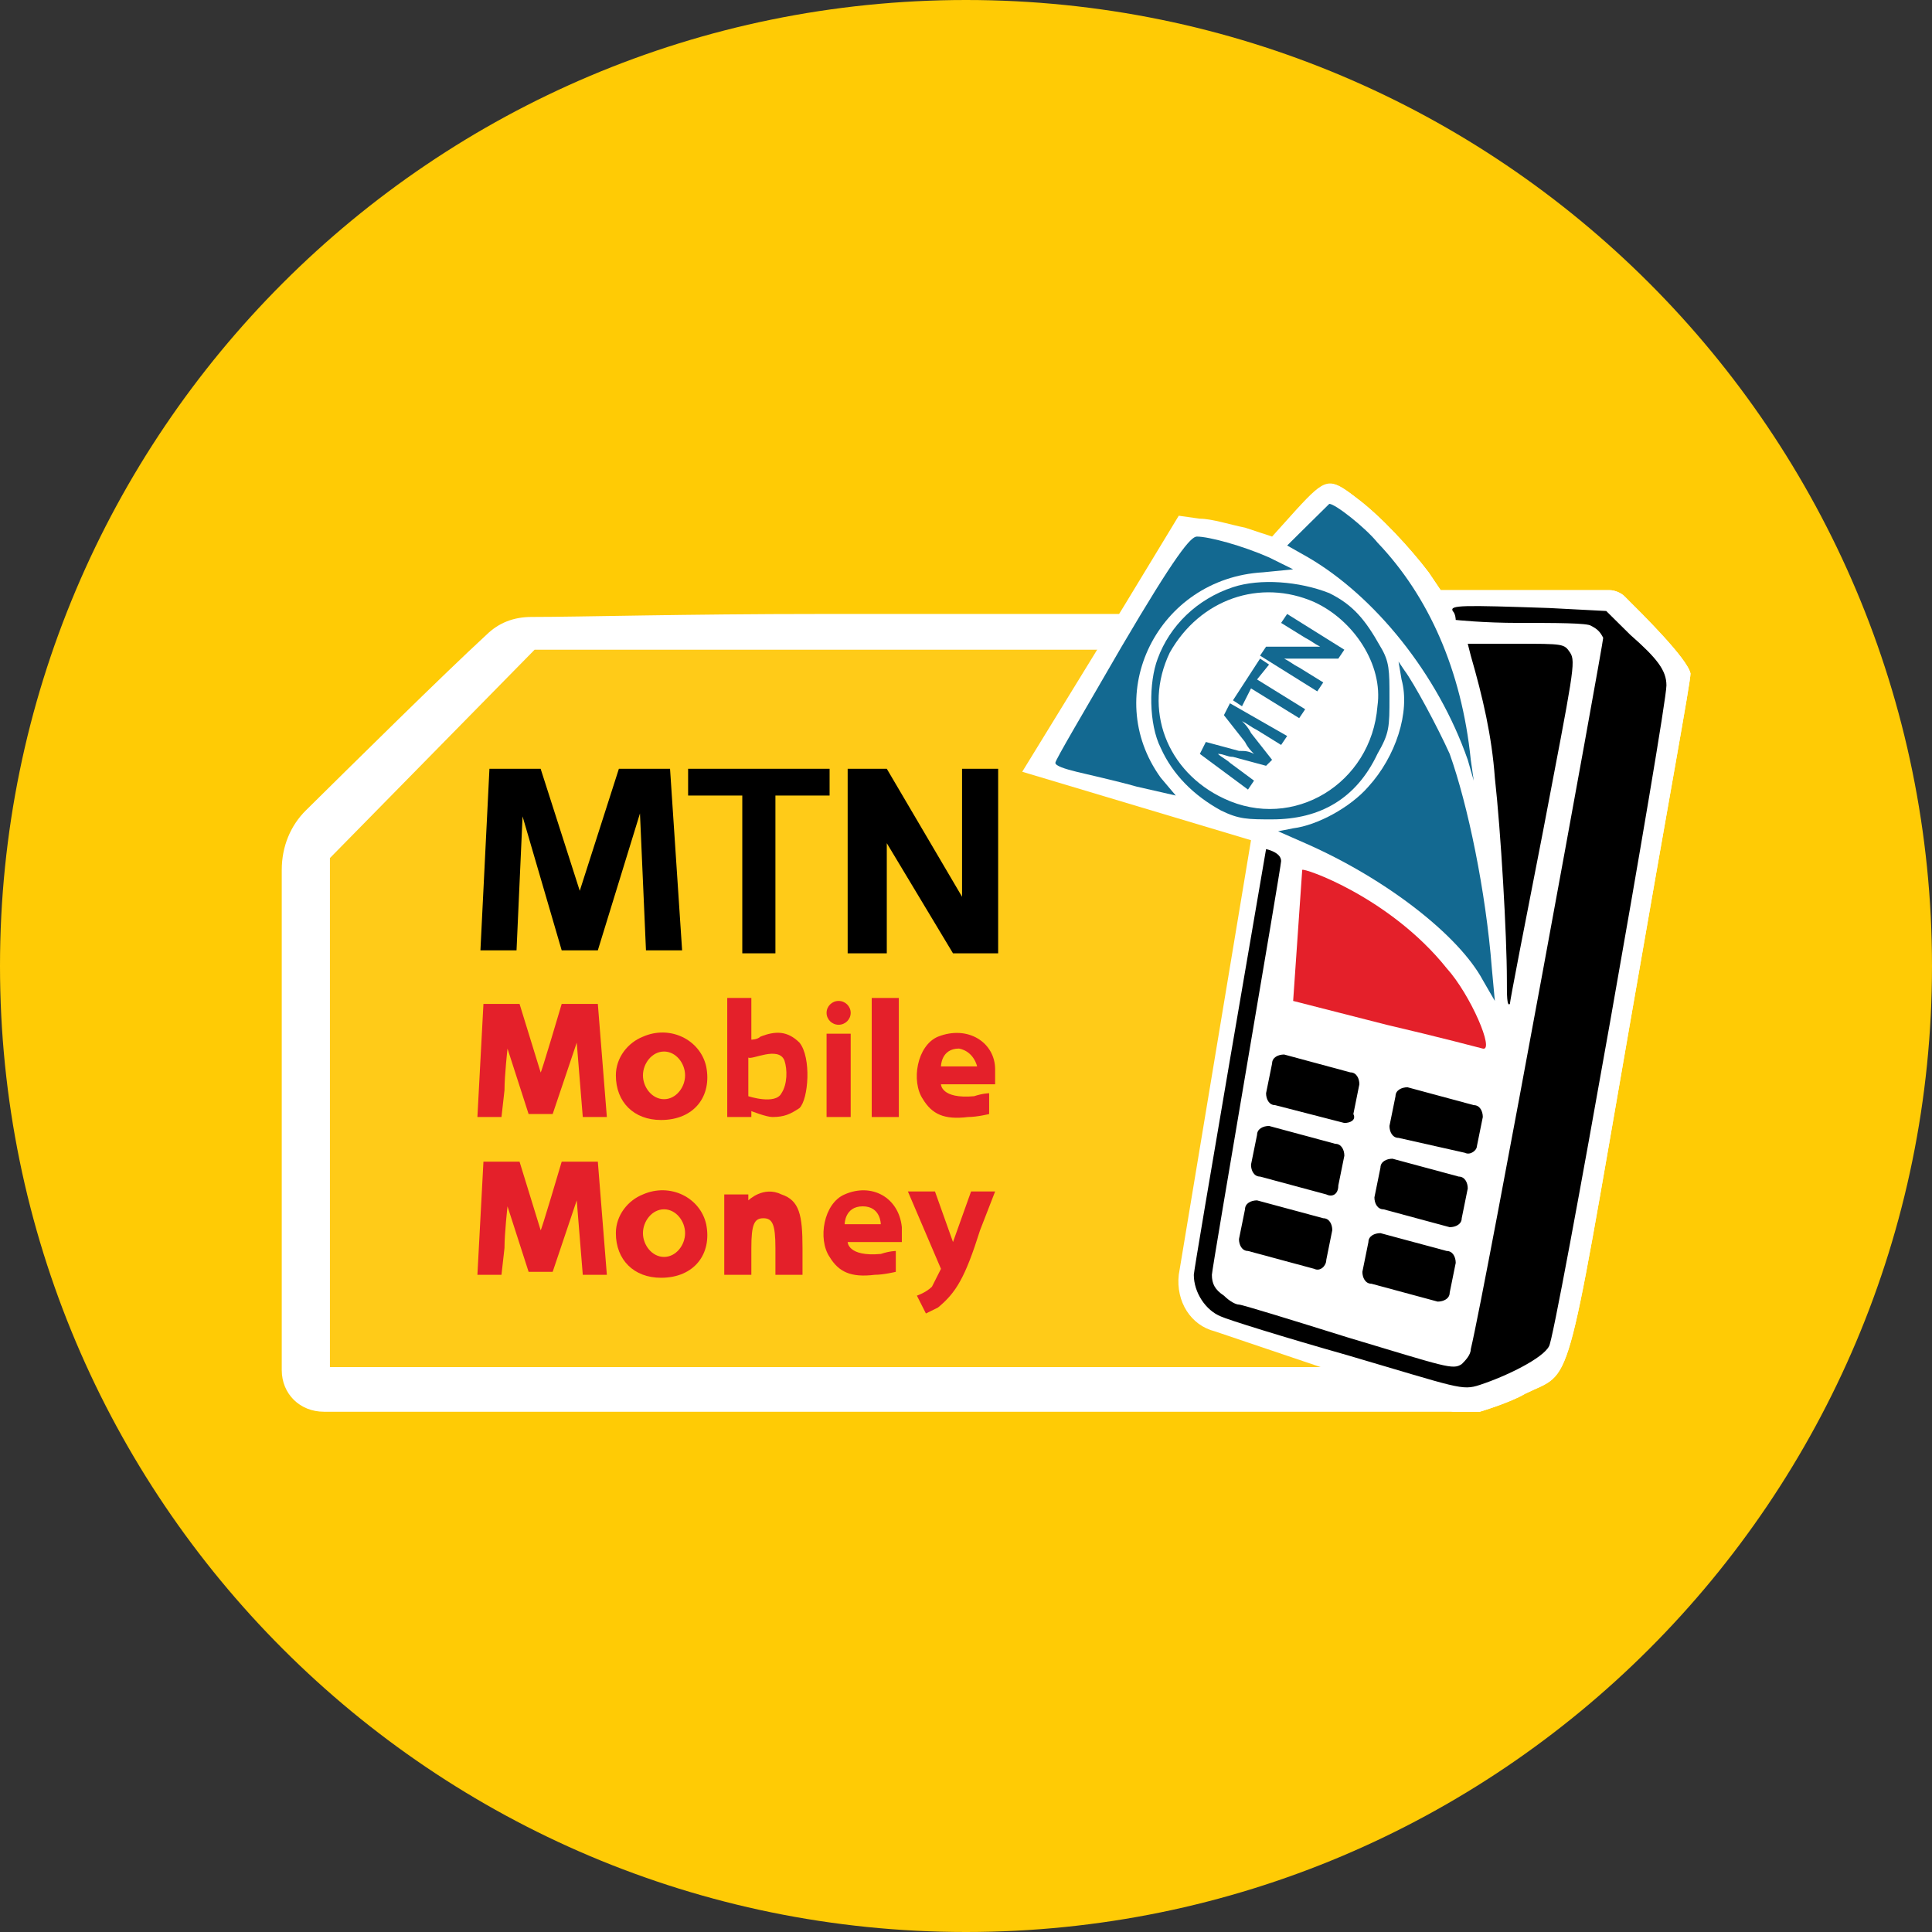 <svg width="48" height="48" viewBox="0 0 48 48" fill="none" xmlns="http://www.w3.org/2000/svg">
<rect x="0" y="0" width="48" height="48" fill="#333333" stroke="none"/>
<path d="M0 24C0 10.745 10.745 0 24 0C37.255 0 48 10.745 48 24C48 37.255 37.255 48 24 48C10.745 48 0 37.255 0 24Z" fill="#FFCB05"/>
<path fill-rule="evenodd" clip-rule="evenodd" d="M33.699 12.37C34.297 12.813 35.045 13.627 35.494 14.219L35.793 14.662H39.981C40.13 14.662 40.28 14.736 40.355 14.81C40.803 15.254 41.925 16.363 42 16.733C42 16.955 41.477 19.765 40.504 25.386C38.859 34.852 39.083 34.039 37.887 34.63C37.513 34.852 36.765 35.074 36.765 35.074H8.047C7.449 35.074 7 34.63 7 34.039V21.614C7 21.023 7.224 20.505 7.598 20.135C8.72 19.026 11.039 16.733 12.085 15.772C12.385 15.476 12.758 15.328 13.207 15.328C14.404 15.328 17.021 15.254 20.387 15.254H27.94L28.613 14.145L29.286 13.035L29.81 13.109C30.109 13.109 30.558 13.257 30.932 13.331L31.605 13.553L32.203 12.887C32.951 11.852 33.026 11.852 33.699 12.37Z" fill="white"/>
<path fill-rule="evenodd" clip-rule="evenodd" d="M39.981 16.142L36.914 33.965H8.197V21.318L13.282 16.142H39.981Z" fill="#FFCB18"/>
<path fill-rule="evenodd" clip-rule="evenodd" d="M33.699 12.37C34.297 12.813 35.045 13.627 35.494 14.219L35.793 14.662H39.981C40.13 14.662 40.28 14.736 40.355 14.81C40.803 15.254 41.925 16.363 42 16.733C42 16.955 41.477 19.765 40.504 25.386C38.859 34.852 39.083 34.039 37.887 34.63C37.513 34.852 36.765 35.074 36.765 35.074H36.092L30.184 33.077C29.585 32.929 29.212 32.338 29.286 31.672L31.081 20.875L25.397 19.174L27.94 15.032L28.613 13.923L29.286 12.813L29.81 12.887C30.109 12.887 30.558 13.035 30.932 13.109L31.605 13.331L32.203 12.666C32.951 11.852 33.026 11.852 33.699 12.37Z" fill="white"/>
<path fill-rule="evenodd" clip-rule="evenodd" d="M32.502 13.035L31.979 13.553L32.502 13.849C34.147 14.81 35.718 16.733 36.466 18.878L36.615 19.395L36.541 18.878C36.316 16.659 35.494 14.81 34.222 13.479C33.923 13.109 33.175 12.518 33.026 12.518C33.026 12.518 32.801 12.74 32.502 13.035Z" fill="#136991"/>
<path fill-rule="evenodd" clip-rule="evenodd" d="M27.865 16.067C26.968 17.621 26.22 18.878 26.22 18.952C26.22 19.026 26.444 19.1 26.744 19.174C27.043 19.248 27.716 19.395 28.239 19.543L29.212 19.765L28.838 19.322C27.342 17.251 28.763 14.367 31.38 14.219L32.128 14.145L31.53 13.849C30.857 13.553 30.034 13.331 29.735 13.331C29.585 13.331 29.212 13.775 27.865 16.067Z" fill="#136991"/>
<path fill-rule="evenodd" clip-rule="evenodd" d="M30.633 14.588C29.735 14.884 29.062 15.55 28.763 16.363C28.538 16.955 28.538 17.99 28.838 18.582C29.137 19.248 29.66 19.765 30.333 20.135C30.782 20.357 31.006 20.357 31.605 20.357C32.801 20.357 33.699 19.839 34.222 18.73C34.521 18.212 34.521 18.064 34.521 17.325C34.521 16.659 34.521 16.437 34.297 16.067C33.923 15.402 33.624 15.032 33.026 14.736C32.278 14.441 31.306 14.367 30.633 14.588ZM32.652 14.958C33.624 15.402 34.372 16.511 34.222 17.547C34.073 19.469 32.128 20.653 30.408 19.839C28.987 19.174 28.389 17.621 29.062 16.215C29.81 14.884 31.306 14.367 32.652 14.958Z" fill="#136991"/>
<path fill-rule="evenodd" clip-rule="evenodd" d="M36.092 15.18C36.167 15.254 36.167 15.402 36.167 15.402C36.167 15.402 36.84 15.476 37.737 15.476C38.635 15.476 39.457 15.476 39.532 15.55C39.682 15.624 39.756 15.698 39.831 15.846C39.831 15.994 36.914 31.968 36.541 33.521C36.541 33.669 36.391 33.817 36.316 33.891C36.092 34.039 35.942 33.965 33.474 33.225C32.053 32.781 30.857 32.412 30.782 32.412C30.707 32.412 30.558 32.338 30.408 32.19C30.184 32.042 30.109 31.894 30.109 31.672C30.109 31.524 31.829 21.54 31.829 21.392C31.829 21.17 31.455 21.096 31.455 21.096C31.455 21.096 29.66 31.524 29.66 31.672C29.66 32.116 29.959 32.559 30.333 32.707C30.483 32.781 31.904 33.225 33.474 33.669C36.242 34.482 36.316 34.556 36.765 34.408C37.438 34.187 38.336 33.743 38.485 33.447C38.635 33.299 41.402 17.621 41.402 17.029C41.402 16.659 41.177 16.363 40.504 15.772L39.906 15.18L38.485 15.106C36.316 15.032 36.017 15.032 36.092 15.18Z" fill="black"/>
<path fill-rule="evenodd" clip-rule="evenodd" d="M36.541 16.289C36.84 17.325 37.064 18.286 37.139 19.322C37.288 20.653 37.438 23.241 37.438 24.351C37.438 24.72 37.438 25.016 37.513 24.942C37.513 24.868 37.887 22.945 38.336 20.653C39.083 16.733 39.158 16.437 39.009 16.215C38.859 15.994 38.859 15.994 37.662 15.994H36.466L36.541 16.289Z" fill="black"/>
<path fill-rule="evenodd" clip-rule="evenodd" d="M34.821 16.881C35.045 17.695 34.671 18.804 33.998 19.543C33.549 20.061 32.727 20.505 32.128 20.579L31.754 20.653L32.427 20.949C34.447 21.836 36.242 23.241 36.84 24.351L37.139 24.868L37.064 24.055C36.914 22.132 36.466 19.987 36.017 18.73C35.718 18.064 35.12 16.955 34.895 16.659L34.746 16.437L34.821 16.881Z" fill="#136991"/>
<path fill-rule="evenodd" clip-rule="evenodd" d="M11.936 23.611H12.833L12.983 20.283L13.955 23.611H14.853L15.9 20.209L16.049 23.611H16.947L16.647 19.1H15.376L14.404 22.132L13.432 19.1H12.16L11.936 23.611Z" fill="black"/>
<path fill-rule="evenodd" clip-rule="evenodd" d="M17.096 19.765H18.442V23.685H19.265V19.765H20.611V19.1H17.096V19.765Z" fill="black"/>
<path fill-rule="evenodd" clip-rule="evenodd" d="M21.06 23.685H22.032V20.948L23.677 23.685H24.799V19.1H23.902V22.28L22.032 19.1H21.06V23.685Z" fill="black"/>
<path fill-rule="evenodd" clip-rule="evenodd" d="M32.353 21.614L32.128 24.868L34.447 25.46C35.718 25.756 36.84 26.052 36.84 26.052C37.139 26.125 36.541 24.72 35.942 24.055C34.521 22.28 32.353 21.54 32.353 21.614Z" fill="#E4202A"/>
<path fill-rule="evenodd" clip-rule="evenodd" d="M18.068 27.752H18.667V27.605C18.667 27.605 19.041 27.752 19.19 27.752C19.489 27.752 19.639 27.678 19.863 27.53C20.088 27.309 20.162 26.273 19.863 25.904C19.564 25.608 19.265 25.608 18.891 25.756C18.816 25.83 18.667 25.83 18.667 25.83V24.794H18.068V27.752ZM19.489 26.347C19.564 26.569 19.564 26.939 19.415 27.161C19.265 27.457 18.592 27.235 18.592 27.235V26.273C18.667 26.347 19.34 25.977 19.489 26.347Z" fill="#E4202A"/>
<path d="M22.331 24.794H21.658V27.752H22.331V24.794Z" fill="#E4202A"/>
<path fill-rule="evenodd" clip-rule="evenodd" d="M11.861 27.752H12.459L12.534 27.087C12.534 26.717 12.609 26.052 12.609 26.052L13.133 27.678H13.731L14.329 25.904L14.479 27.752H15.077L14.853 24.942H13.955C13.955 24.942 13.432 26.717 13.432 26.643L12.908 24.942H12.011L11.861 27.752Z" fill="#E4202A"/>
<path d="M21.135 25.682H20.536V27.752H21.135V25.682Z" fill="#E4202A"/>
<path fill-rule="evenodd" clip-rule="evenodd" d="M23.303 25.756C22.78 25.977 22.63 26.865 22.93 27.309C23.154 27.678 23.453 27.826 24.051 27.752C24.276 27.752 24.575 27.678 24.575 27.678V27.161C24.575 27.161 24.425 27.161 24.201 27.235C23.378 27.309 23.378 26.939 23.378 26.939H24.724V26.569C24.724 25.904 24.051 25.46 23.303 25.756ZM24.276 26.495H23.378C23.378 26.495 23.378 26.051 23.827 26.051C24.201 26.125 24.276 26.495 24.276 26.495Z" fill="#E4202A"/>
<path fill-rule="evenodd" clip-rule="evenodd" d="M18.592 29.823V29.675H17.994V31.672H18.667V31.006C18.667 30.415 18.741 30.267 18.966 30.267C19.19 30.267 19.265 30.415 19.265 31.006V31.672H19.938V31.006C19.938 30.193 19.863 29.823 19.415 29.675C18.966 29.453 18.592 29.823 18.592 29.823Z" fill="#E4202A"/>
<path fill-rule="evenodd" clip-rule="evenodd" d="M23.378 31.524C23.378 31.524 23.229 31.82 23.154 31.968C23.004 32.116 22.78 32.19 22.78 32.19L23.004 32.633C23.004 32.633 23.154 32.559 23.303 32.486C23.752 32.116 23.977 31.746 24.35 30.563L24.724 29.601H24.126L23.677 30.858L23.229 29.601H22.556L23.378 31.524Z" fill="#E4202A"/>
<path d="M20.835 25.46C21.001 25.46 21.135 25.327 21.135 25.164C21.135 25.001 21.001 24.868 20.835 24.868C20.67 24.868 20.536 25.001 20.536 25.164C20.536 25.327 20.67 25.46 20.835 25.46Z" fill="#E4202A"/>
<path fill-rule="evenodd" clip-rule="evenodd" d="M20.985 29.675C20.462 29.897 20.312 30.785 20.611 31.228C20.835 31.598 21.135 31.746 21.733 31.672C21.957 31.672 22.256 31.598 22.256 31.598V31.08C22.256 31.08 22.107 31.08 21.883 31.154C21.06 31.228 21.06 30.858 21.06 30.858H22.406V30.489C22.331 29.749 21.658 29.379 20.985 29.675ZM21.883 30.415H20.985C20.985 30.415 20.985 29.971 21.434 29.971C21.883 29.971 21.883 30.415 21.883 30.415Z" fill="#E4202A"/>
<path d="M17.545 30.415C17.395 29.749 16.647 29.379 15.974 29.675C15.6 29.823 15.301 30.193 15.301 30.637C15.301 31.302 15.75 31.746 16.423 31.746C17.246 31.746 17.694 31.154 17.545 30.415ZM16.498 31.228C16.199 31.228 15.974 30.933 15.974 30.637C15.974 30.341 16.199 30.045 16.498 30.045C16.797 30.045 17.021 30.341 17.021 30.637C17.021 30.933 16.797 31.228 16.498 31.228Z" fill="#E4202A"/>
<path d="M17.545 26.495C17.395 25.83 16.647 25.46 15.974 25.756C15.6 25.904 15.301 26.273 15.301 26.717C15.301 27.383 15.75 27.826 16.423 27.826C17.246 27.826 17.694 27.235 17.545 26.495ZM16.498 27.309C16.199 27.309 15.974 27.013 15.974 26.717C15.974 26.421 16.199 26.125 16.498 26.125C16.797 26.125 17.021 26.421 17.021 26.717C17.021 27.013 16.797 27.309 16.498 27.309Z" fill="#E4202A"/>
<path fill-rule="evenodd" clip-rule="evenodd" d="M11.861 31.672H12.459L12.534 31.006C12.534 30.637 12.609 29.971 12.609 29.971L13.133 31.598H13.731L14.329 29.823L14.479 31.672H15.077L14.853 28.862H13.955C13.955 28.862 13.432 30.637 13.432 30.563L12.908 28.862H12.011L11.861 31.672Z" fill="#E4202A"/>
<path d="M29.81 18.73L29.959 18.434L30.782 18.656C30.932 18.656 31.006 18.656 31.156 18.73C31.081 18.656 31.006 18.582 30.932 18.434L30.408 17.768L30.558 17.473L31.979 18.286L31.829 18.508L31.231 18.138C31.081 18.064 31.006 17.99 30.857 17.916C30.932 17.99 31.006 18.064 31.081 18.212L31.605 18.878L31.455 19.026L30.633 18.804C30.483 18.804 30.408 18.73 30.259 18.73C30.333 18.804 30.483 18.878 30.558 18.952L31.156 19.395L31.006 19.617L29.81 18.73Z" fill="#136991"/>
<path d="M31.081 17.103L30.857 17.547L30.633 17.399L31.306 16.363L31.53 16.511L31.231 16.881L32.427 17.621L32.278 17.842L31.081 17.103Z" fill="#136991"/>
<path d="M31.306 16.289L31.455 16.067H32.427C32.577 16.067 32.652 16.067 32.801 16.067C32.652 15.994 32.577 15.92 32.427 15.846L31.829 15.476L31.979 15.254L33.4 16.142L33.25 16.363H32.278C32.128 16.363 31.979 16.363 31.904 16.363C32.053 16.437 32.128 16.511 32.278 16.585L32.876 16.955L32.727 17.177L31.306 16.289Z" fill="#136991"/>
<path fill-rule="evenodd" clip-rule="evenodd" d="M33.4 27.9L31.68 27.457C31.53 27.457 31.455 27.309 31.455 27.161L31.605 26.421C31.605 26.273 31.754 26.199 31.904 26.199L33.549 26.643C33.699 26.643 33.773 26.791 33.773 26.939L33.624 27.678C33.699 27.826 33.549 27.9 33.4 27.9Z" fill="black"/>
<path fill-rule="evenodd" clip-rule="evenodd" d="M32.951 29.675L31.306 29.232C31.156 29.232 31.081 29.084 31.081 28.936L31.231 28.196C31.231 28.048 31.38 27.974 31.53 27.974L33.175 28.418C33.325 28.418 33.4 28.566 33.4 28.714L33.25 29.453C33.25 29.675 33.1 29.749 32.951 29.675Z" fill="black"/>
<path fill-rule="evenodd" clip-rule="evenodd" d="M32.652 31.524L31.006 31.08C30.857 31.08 30.782 30.932 30.782 30.785L30.932 30.045C30.932 29.897 31.081 29.823 31.231 29.823L32.876 30.267C33.026 30.267 33.1 30.415 33.1 30.563L32.951 31.302C32.951 31.45 32.801 31.598 32.652 31.524Z" fill="black"/>
<path fill-rule="evenodd" clip-rule="evenodd" d="M36.391 28.64L34.746 28.27C34.596 28.27 34.521 28.122 34.521 27.974L34.671 27.235C34.671 27.087 34.821 27.013 34.97 27.013L36.615 27.457C36.765 27.457 36.84 27.605 36.84 27.752L36.69 28.492C36.69 28.566 36.541 28.714 36.391 28.64Z" fill="black"/>
<path fill-rule="evenodd" clip-rule="evenodd" d="M36.017 30.489L34.372 30.045C34.222 30.045 34.147 29.897 34.147 29.749L34.297 29.01C34.297 28.862 34.447 28.788 34.596 28.788L36.242 29.232C36.391 29.232 36.466 29.379 36.466 29.527L36.316 30.267C36.316 30.415 36.167 30.489 36.017 30.489Z" fill="black"/>
<path fill-rule="evenodd" clip-rule="evenodd" d="M35.718 32.338L34.073 31.894C33.923 31.894 33.848 31.746 33.848 31.598L33.998 30.858C33.998 30.711 34.147 30.637 34.297 30.637L35.942 31.08C36.092 31.08 36.167 31.228 36.167 31.376L36.017 32.116C36.017 32.264 35.867 32.338 35.718 32.338Z" fill="black"/>
</svg>
